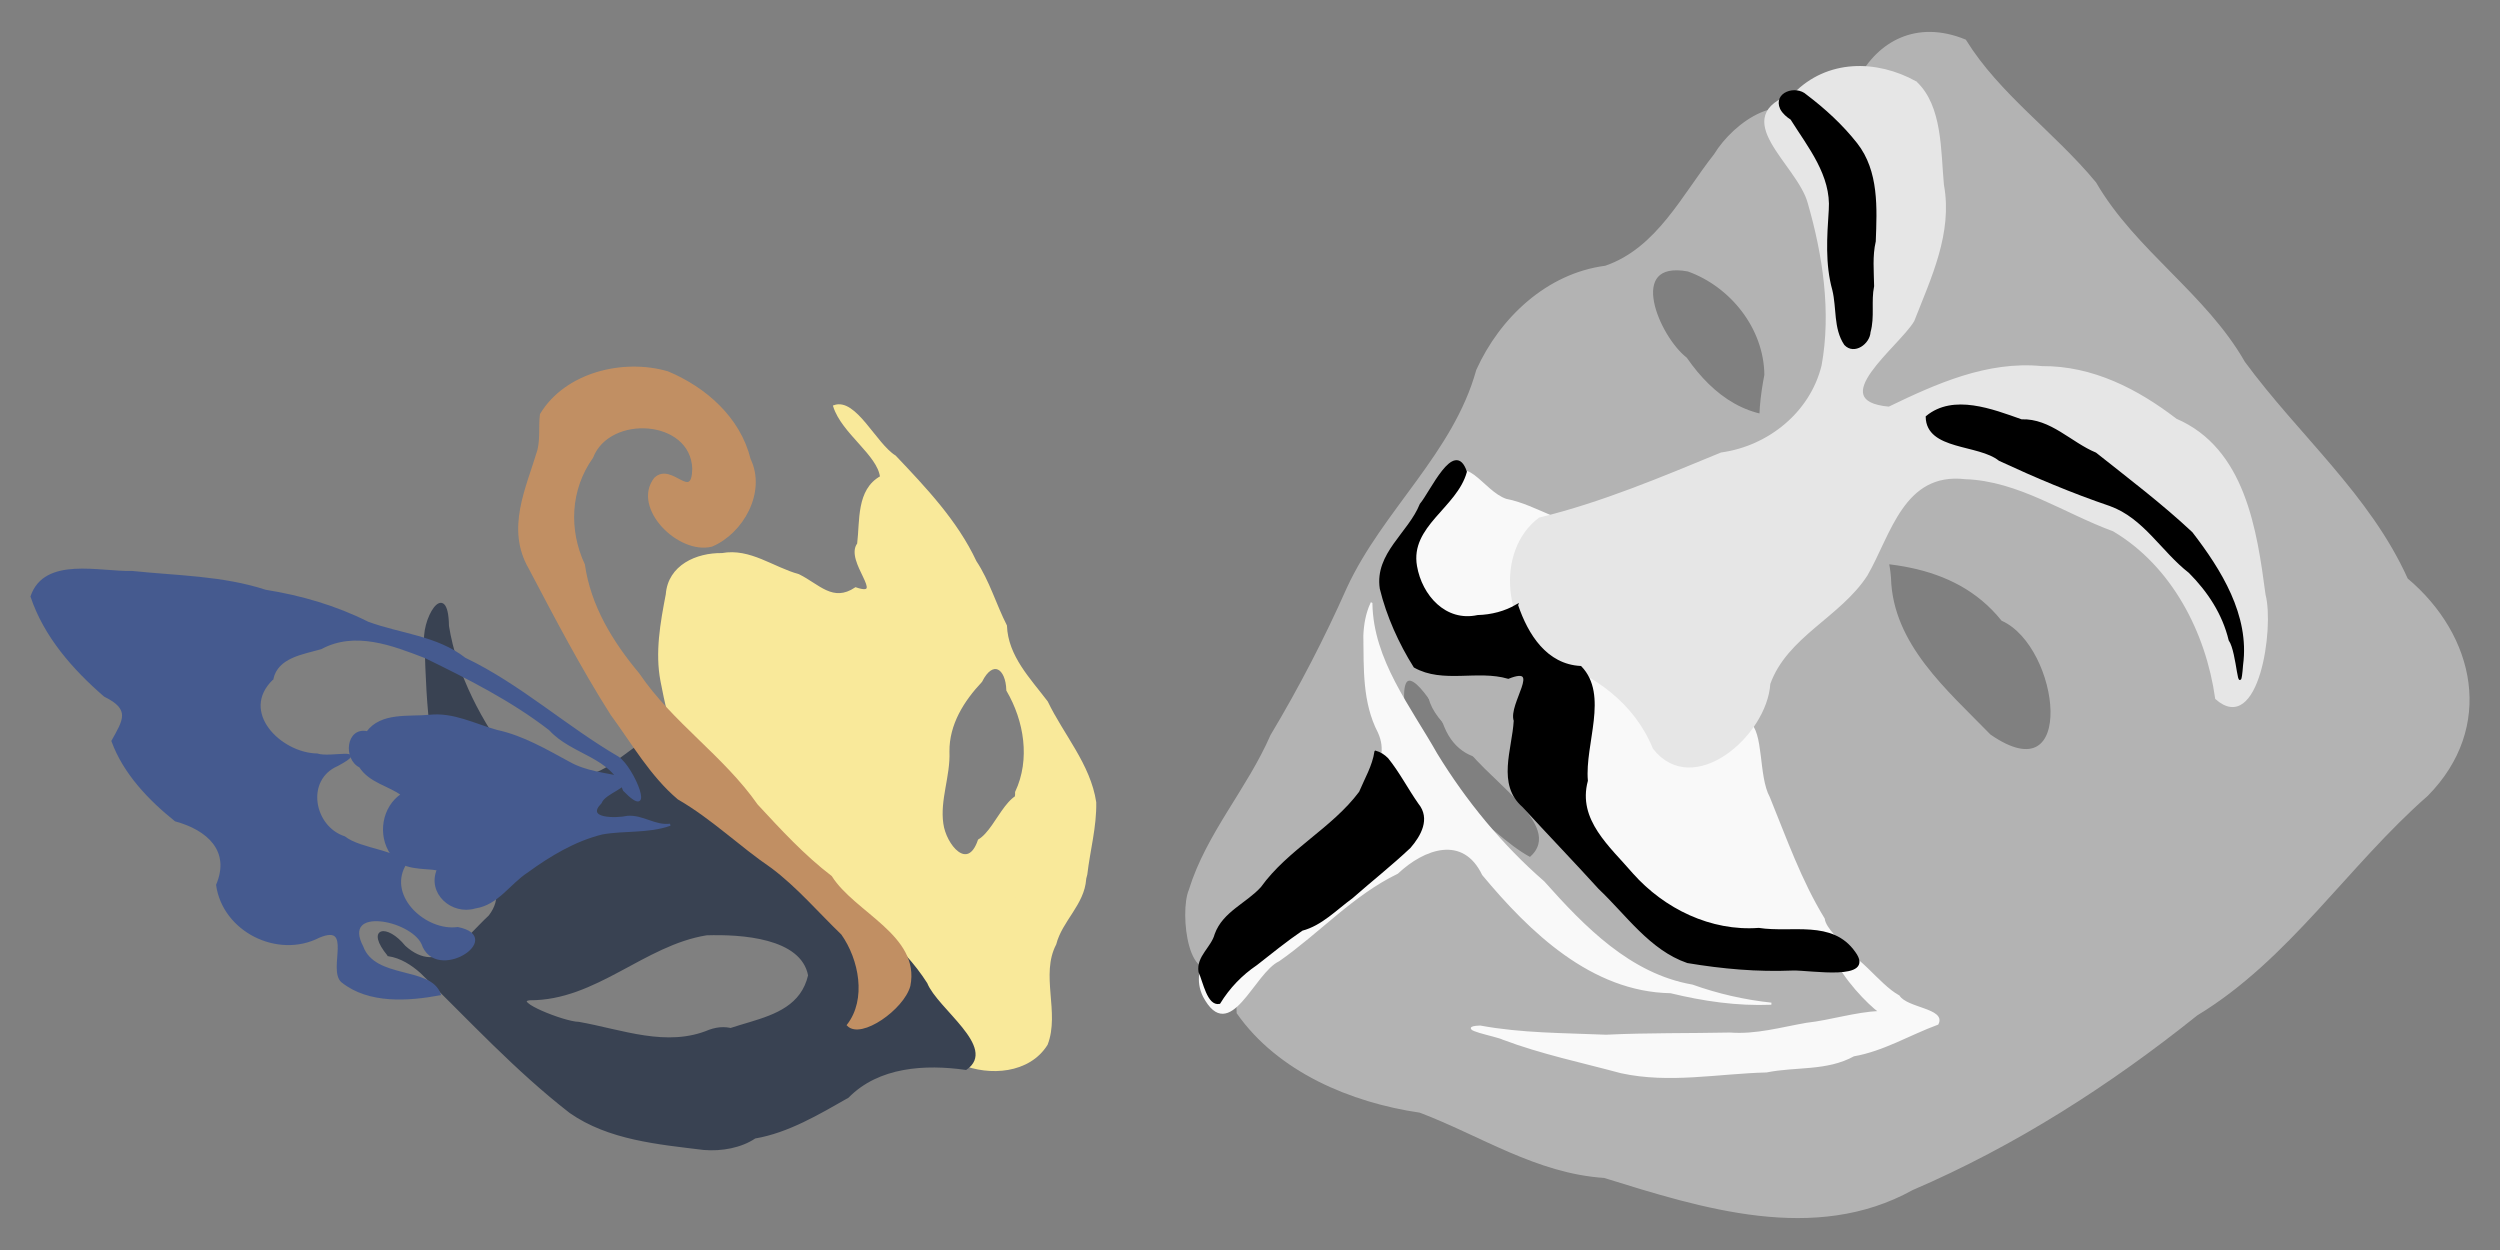 <?xml version="1.0" encoding="UTF-8" standalone="no"?>
<svg
   xmlns:dc="http://purl.org/dc/elements/1.1/"
   xmlns:cc="http://creativecommons.org/ns#"
   xmlns:rdf="http://www.w3.org/1999/02/22-rdf-syntax-ns#"
   xmlns:svg="http://www.w3.org/2000/svg"
   xmlns="http://www.w3.org/2000/svg"
   xmlns:sodipodi="http://sodipodi.sourceforge.net/DTD/sodipodi-0.dtd"
   xmlns:inkscape="http://www.inkscape.org/namespaces/inkscape"
   width="1200"
   height="600"
   viewBox="0 0 317.5 158.75"
   version="1.1"
   id="svg8"
   sodipodi:docname="ol-maks.svg"
   inkscape:version="1.0.1 (3bc2e813f5, 2020-09-07)">
  <rect x="0" y="0" width="317.5" height="158.75" fill="#808080" stroke="none"/>
  <sodipodi:namedview
     pagecolor="#ffffff"
     bordercolor="#666666"
     borderopacity="1"
     objecttolerance="10"
     gridtolerance="10"
     guidetolerance="10"
     inkscape:pageopacity="0"
     inkscape:pageshadow="2"
     inkscape:window-width="1920"
     inkscape:window-height="1061"
     id="namedview21"
     showgrid="false"
     inkscape:zoom="1.4"
     inkscape:cx="600"
     inkscape:cy="300"
     inkscape:window-x="0"
     inkscape:window-y="19"
     inkscape:window-maximized="0"
     inkscape:current-layer="svg8" />
  <defs
     id="defs2" />
  <path
     id="path224"
     style="fill:#f9e99a;fill-opacity:1;stroke:#f9e99a;stroke-width:0.265px;stroke-linecap:butt;stroke-linejoin:miter;stroke-opacity:1"
     d="m 98.766,108.124 c -2.514,-2.369 -4.96,-4.82 -7.422,-7.229 -4.904,-3.077 -6.306,-9.08 -7.326,-14.382 -0.709,-3.662 -0.019,-7.436 0.669,-11.03 0.273,-3.614 3.808,-5.167 7.012,-5.11 3.526,-0.649 6.46,1.777 9.708,2.667 2.563,1.254 4.338,3.632 7.26,1.678 4.034,1.374 -1.313,-3.511 0.322,-5.642 0.36,-2.927 -0.115,-6.837 2.907,-8.503 -0.351,-2.878 -4.886,-5.596 -5.957,-8.988 2.687,-0.976 5.23,4.843 7.724,6.377 3.836,4.048 7.824,8.236 10.223,13.366 1.665,2.505 2.502,5.466 3.864,8.143 0.154,3.908 2.975,6.744 5.199,9.682 2.035,4.236 5.424,7.976 6.141,12.745 0.06,3.102 -0.78,6.098 -1.135,9.149 -0.551,2.416 -3.106,8.301 -6,5.831 -2.86,-2.005 -4.316,-5.256 -6.335,-7.959 -2.256,-2.929 3.6,-4.974 3.43,-8.314 1.954,-4.14 1.146,-9.086 -1.113,-12.938 -0.077,-2.895 -1.879,-4.051 -3.328,-1.149 -2.299,2.442 -4.204,5.459 -4.161,8.943 0.127,3.09 -1.217,6.099 -0.777,9.154 0.365,2.723 3.251,6.236 4.65,2.106 2.595,-1.54 3.948,-8.008 7.647,-5.185 3.257,2.244 6.408,5.863 5.846,10.111 -0.224,3.196 -3.029,5.246 -3.796,8.24 -2.052,3.926 0.462,8.7 -1.091,12.739 -2.251,3.604 -7.272,3.921 -10.84,2.434 -4.54,-2.551 -6.718,-7.483 -10.247,-11.089 -2.277,-3.826 -4.795,-7.559 -8.056,-10.643 -1.491,-1.897 -3.934,-3.068 -5.02,-5.205 z" />
  <path
     id="path230"
     style="fill:#394252;fill-opacity:1;stroke:#394252;stroke-width:0.265px;stroke-linecap:butt;stroke-linejoin:miter;stroke-opacity:1"
     d="m 49.335,121.305 c -2.816,-3.413 -0.23,-3.902 2.044,-1.093 4.45,4.012 7.803,-1.098 10.797,-3.857 3.483,-4.569 -3.251,-7.69 -4.223,-11.942 -3.354,-6.966 -3.656,-14.863 -3.896,-22.437 -0.63,-3.131 2.737,-8.682 2.831,-2.464 1.009,6.278 4.218,12.27 8.059,17.348 1.469,3.245 4.399,-2.286 7.127,0.862 3.997,2.725 7.29,-2.871 11.341,-4.173 4.009,-3.841 5.857,5.732 9.792,7.054 4.418,3.719 6.929,9.159 11.67,12.578 4.784,3.278 9.582,6.754 12.764,11.735 1.333,3.294 8.918,8.185 5.025,10.833 -5.175,-0.736 -11.118,-0.393 -14.99,3.557 -3.712,2.107 -7.587,4.432 -11.802,5.154 -4.674,-0.588 -7.187,-5.538 -8.181,-9.654 1.864,-6.145 13.284,-3.202 15.068,-10.937 -0.929,-4.893 -8.64,-5.356 -13.035,-5.217 -7.968,1.283 -14.082,8.287 -22.446,8.25 -2.426,0.255 4.362,2.991 6.207,3.002 5.463,0.962 11.196,3.292 16.632,0.993 4.903,-1.743 7.408,4.107 7.998,7.966 1.012,5.165 -4.144,7.444 -8.752,7.049 -5.762,-0.704 -12.047,-1.253 -16.937,-4.669 -6.865,-5.323 -12.738,-11.717 -18.93,-17.752 -1.177,-1.054 -2.574,-1.943 -4.163,-2.185 z" />
  <path
     id="path236"
     style="fill:#c18f63;fill-opacity:1;stroke:#c18f63;stroke-width:0.265px;stroke-linecap:butt;stroke-linejoin:miter;stroke-opacity:1"
     d="m 68.701,52.636 c 3.151,-5.234 10.453,-6.991 16.086,-5.352 4.802,2.01 9.123,5.812 10.412,11.049 1.998,4.141 -0.895,9.313 -4.821,10.965 -4.188,1.036 -10.043,-4.845 -7.194,-8.519 2.09,-2.023 4.766,3.127 4.867,-1.258 -0.232,-6.429 -10.709,-7.032 -12.852,-1.444 -2.891,4.064 -3.122,9.198 -1.048,13.644 0.756,5.281 3.55,9.841 6.92,13.867 4.244,6.272 10.714,10.473 15.047,16.669 2.977,3.21 5.927,6.427 9.417,9.094 2.931,4.652 11.215,7.534 9.951,13.836 -0.768,2.885 -6.138,6.706 -7.798,5.001 2.525,-3.256 1.537,-8.379 -0.734,-11.586 -2.951,-2.843 -5.646,-6.022 -8.905,-8.464 -4.077,-2.775 -7.598,-6.251 -11.887,-8.723 C 82.673,98.465 80.355,94.374 77.662,90.71 73.857,84.724 70.566,78.42 67.269,72.158 64.374,67.153 66.908,62.095 68.372,57.213 68.754,55.705 68.512,54.146 68.701,52.636 Z" />
  <path
     id="path242"
     style="fill:#455a8f;fill-opacity:1;stroke:#455a8f;stroke-width:0.265px;stroke-linecap:butt;stroke-linejoin:miter;stroke-opacity:1"
     d="m 46.649,92.999 c -2.59,-0.578 -2.924,3.386 -0.919,4.355 1.242,1.944 3.729,2.359 5.321,3.553 -2.414,1.617 -2.994,5.125 -1.335,7.529 1.274,2.066 4.162,1.663 5.91,1.982 -1.291,2.97 1.782,5.697 4.703,4.828 2.856,-0.426 4.357,-3.082 6.615,-4.546 2.878,-2.098 6.034,-3.991 9.512,-4.854 2.866,-0.514 5.869,-0.113 8.651,-1.106 -1.937,0.252 -3.507,-1.165 -5.426,-0.998 -1.376,0.306 -5.557,0.394 -3.395,-1.808 0.505,-1.338 3.727,-1.977 3.011,-3.123 -2.368,-0.543 -4.877,-0.722 -7.043,-1.955 -2.933,-1.583 -5.837,-3.305 -9.135,-4.022 -2.842,-0.779 -5.539,-2.259 -8.582,-1.926 -2.622,0.254 -6.09,-0.337 -7.888,2.092 z" />
  <path
     id="path248"
     style="fill:#455a8f;fill-opacity:1;stroke:#455a8f;stroke-width:0.265px;stroke-linecap:butt;stroke-linejoin:miter;stroke-opacity:1"
     d="m 34.586,86.211 c -4.376,4.202 0.997,9.534 5.693,9.613 1.641,0.57 6.728,-0.909 2.559,1.344 -4.211,1.812 -3.117,7.869 0.905,9.17 2.038,1.639 7.336,1.769 7.61,3.585 -2.225,4.072 2.756,8.504 6.785,7.943 6.03,1.226 -2.805,6.944 -4.49,1.964 -1.465,-3.126 -10.391,-4.878 -7.649,0.4 1.584,4.292 8.66,2.597 9.847,6.047 -3.984,0.736 -9.007,1.105 -12.406,-1.635 -1.699,-1.501 1.563,-7.564 -2.943,-5.672 -5.224,2.686 -12.107,-0.763 -12.921,-6.575 1.843,-4.366 -1.173,-7.083 -5.286,-8.206 -3.319,-2.664 -6.51,-5.984 -8.006,-10.075 1.435,-2.594 2.486,-4.06 -0.983,-5.748 C 9.335,84.928 5.7,80.808 4.007,75.753 5.715,70.771 12.676,72.759 16.779,72.642 c 5.682,0.601 11.44,0.596 16.933,2.387 4.516,0.723 8.893,1.992 12.992,4.05 4.113,1.52 8.765,1.783 12.328,4.574 6.993,3.345 12.78,8.666 19.46,12.557 1.941,1.305 4.789,8.296 0.756,4.141 -1.55,-4.385 -6.533,-4.545 -9.421,-7.717 -4.82,-3.729 -10.326,-6.504 -15.783,-9.167 -4.19,-1.624 -8.969,-3.474 -13.287,-1.148 -2.303,0.668 -5.551,1.077 -6.17,3.892 z" />
  <path
     id="path262"
     style="fill:#b3b3b3;stroke:#b3b3b3;stroke-width:0.265px;stroke-linecap:butt;stroke-linejoin:miter;stroke-opacity:1"
     d="m 229.003,71.466 c 8.959,-0.631 19.134,-0.404 25.281,7.256 7.498,3.374 9.735,22.521 -1.58,14.667 -5.497,-5.65 -12.444,-11.508 -12.68,-19.987 -1.046,-14.24 -17.267,-3.528 -21.177,3.245 -8.003,2.812 -16.65,3.388 -24.868,5.434 -8.994,-0.802 -18.044,4.14 -8.396,11.669 2.31,4.693 13.762,10.906 8.746,15.24 -6.124,-3.235 -11.335,-12.722 -17.764,-3.973 -6.416,7.232 -19.918,13.078 -19.379,23.614 5.184,7.4 14.408,11.268 23.161,12.549 7.735,2.932 14.802,7.716 23.406,8.288 12.492,3.881 26.73,8.403 39.091,1.554 13.061,-5.611 25.085,-13.322 36.127,-22.172 11.67,-7.072 19.116,-18.988 29.271,-27.882 8.498,-8.633 6.016,-20.185 -2.575,-27.418 C 300.882,62.916 291.793,55.302 284.984,46.018 280.04,37.367 271.114,31.892 266.092,23.244 260.79,16.838 253.853,12.06 249.567,5.14 237.162,0.065 230.262,16.424 236.999,25.899 c 3.386,9.211 2.664,19.987 -4.593,27.159 -2.587,6.33 -22.983,13.37 -3.403,18.408 z" />
  <path
     id="path300"
     style="fill:#b3b3b3;fill-opacity:1;stroke:#b3b3b3;stroke-width:0.265px;stroke-linecap:butt;stroke-linejoin:miter;stroke-opacity:1"
     d="m 227.368,62.894 c -4.547,-3.989 -4.17,-10.028 -3.161,-15.279 -0.062,-5.986 -4.378,-11.331 -9.82,-13.27 -8.016,-1.479 -3.789,8.441 -0.265,11.174 3.394,4.904 8.069,8.217 14.22,7.321 4.594,2.685 -3.686,6.827 -5.72,9.054 -6.111,4.601 -13.275,8.272 -17.368,15.007 -3.609,4.626 -6.148,9.943 -9.085,14.966 -2.841,5.2 -10.149,6.392 -12.609,0.425 -0.831,-2.325 -5.593,-9.824 -5.364,-3.506 0.966,5.72 -1.076,11.24 -5.334,15.109 -5.765,6.024 -13.27,10.479 -17.501,17.864 -4.3,4.462 -5.468,-5.879 -4.25,-8.712 2.191,-7.118 7.401,-12.825 10.358,-19.625 3.619,-6.047 6.86,-12.306 9.718,-18.752 4.538,-9.783 13.496,-17.052 16.427,-27.653 2.987,-6.592 8.909,-12.179 16.289,-13.138 6.609,-2.276 9.83,-9.068 13.893,-14.22 2.483,-4.069 8.876,-8.656 12.754,-3.703 4.267,4.309 4.42,10.745 4.22,16.41 0.437,6.27 0.841,12.544 1.188,18.799 0.028,5.41 -3.684,9.87 -8.588,11.729 z" />
  <path
     id="path320"
     style="fill:#f9f9f9;fill-opacity:1;stroke:#f9f9f9;stroke-width:0.265px;stroke-linecap:butt;stroke-linejoin:miter;stroke-opacity:1"
     d="m 202.963,66.838 c -4.207,0.407 -7.698,-2.585 -11.696,-3.355 -3.052,-0.997 -5.482,-6.635 -7.217,-1.494 -2.767,3.398 -7.294,6.538 -5.932,11.597 0.449,5.46 5.611,8.54 10.728,8.128 3.677,0.086 10.251,2.053 7.586,6.953 0.218,4.254 -1.734,9.104 1.639,12.647 3.557,4.016 6.811,8.338 10.718,12.02 6.89,5.566 15.593,9.841 24.658,9.199 5.79,0.852 -1.532,-3.339 -1.836,-5.83 -2.964,-4.848 -4.84,-10.203 -6.972,-15.43 -1.482,-2.714 -0.728,-8.324 -2.631,-9.562 -4.249,0.979 -8.149,-2.969 -10.771,-6.018 -4.004,-4.14 -3.677,-10.268 -6.029,-15.233 -0.549,-1.402 -0.646,-2.97 -2.245,-3.621 z" />
  <path
     id="path326"
     style="fill:#f9f9f9;fill-opacity:1;stroke:#f9f9f9;stroke-width:0.265px;stroke-linecap:butt;stroke-linejoin:miter;stroke-opacity:1"
     d="m 233.016,121.518 c 1.126,2.663 4.202,5.883 5.74,7.001 -3.147,0.147 -6.203,1.156 -9.349,1.512 -3.229,0.564 -6.396,1.486 -9.713,1.233 -5.245,0.112 -10.494,0.023 -15.732,0.278 -5.34,-0.226 -10.71,-0.191 -15.99,-1.167 -3.292,0.15 2.141,1.125 2.929,1.543 4.872,1.834 9.976,2.899 14.992,4.251 6.097,1.336 12.31,0.056 18.454,-0.1 3.686,-0.751 7.651,-0.154 11.054,-2.042 3.784,-0.659 7.1,-2.7 10.662,-4.011 0.958,-1.814 -3.929,-1.886 -4.924,-3.486 -2.731,-1.51 -5.298,-5.725 -7.838,-5.824 l -0.168,0.413 -0.118,0.399 z" />
  <path
     id="path336"
     style="fill:#f9f9f9;stroke:#f9f9f9;stroke-width:0.265px;stroke-linecap:butt;stroke-linejoin:miter;stroke-opacity:1"
     d="m 174.163,76.658 c 0.128,7.198 4.851,13.101 8.243,19.098 3.7,6.051 8.271,11.617 13.617,16.268 5.124,5.745 10.957,11.77 18.887,13.147 3.255,1.165 6.619,1.93 10.048,2.298 -4.346,0.176 -8.58,-0.44 -12.784,-1.463 -9.996,-0.171 -17.82,-7.727 -23.823,-14.948 -2.5,-5.203 -7.529,-3.381 -10.896,-0.21 -5.687,2.753 -9.945,7.535 -15.072,11.119 -3.232,1.511 -6.21,10.703 -9.48,4.553 -1.903,-3.881 1.953,-7.349 3.932,-10.331 4.106,-4.565 10.05,-7.155 13.546,-12.334 2.281,-3.125 6.698,-6.574 4.74,-10.862 -1.983,-3.817 -1.784,-8.104 -1.844,-12.271 0.057,-1.391 0.3,-2.793 0.885,-4.065 z" />
  <path
     id="path342"
     style="fill:#e6e6e6;stroke:#e6e6e6;stroke-width:0.265px;stroke-linecap:butt;stroke-linejoin:miter;stroke-opacity:1"
     d="m 243.302,10.453 c -5.036,-2.794 -11.24,-2.791 -15.436,1.513 -8.642,2.887 0.507,8.817 1.844,13.79 1.904,6.59 3.005,13.834 1.765,20.662 -1.461,6.024 -6.844,10.347 -12.866,11.176 -7.563,3.113 -15.111,6.321 -23.084,8.261 -5.548,4.158 -4.413,14.051 1.295,17.733 5.726,1.988 10.832,5.577 13.219,11.427 4.953,6.345 14.234,-1.587 14.661,-8.19 2.182,-6.056 8.947,-8.547 12.35,-13.806 2.981,-5.173 4.638,-13.202 12.543,-12.294 6.784,0.229 12.613,4.361 18.819,6.625 7.52,4.447 11.87,12.942 13.046,21.345 5.3,4.695 7.251,-8.981 6.136,-13.146 -1.09,-8.274 -2.589,-18.52 -11.254,-22.255 -4.939,-3.792 -10.612,-6.712 -17.005,-6.665 -6.933,-0.68 -13.381,2.225 -19.437,5.15 -8.506,-0.769 1.19,-7.846 3.09,-11.054 2.136,-5.47 4.878,-11.131 3.762,-17.224 -0.41,-4.272 -0.169,-9.995 -3.448,-13.047 z" />
  <path
     id="path360"
     style="fill:#000000;stroke:#000000;stroke-width:0.265px;stroke-linecap:butt;stroke-linejoin:miter;stroke-opacity:1"
     d="m 227.501,15.091 c 2.22,3.529 5.207,7.156 4.884,11.585 -0.22,3.379 -0.472,6.822 0.448,10.131 0.565,2.284 0.132,4.883 1.498,6.918 1.145,1.224 3.029,-0.142 3.096,-1.568 0.542,-1.91 0.054,-3.893 0.453,-5.822 -0.029,-1.898 -0.223,-3.824 0.21,-5.69 0.157,-4.195 0.41,-8.872 -2.335,-12.376 -1.837,-2.331 -4.052,-4.367 -6.416,-6.15 -1.271,-1.181 -4.03,-0.282 -3.14,1.668 0.284,0.548 0.786,0.979 1.302,1.304 z" />
  <path
     id="path370"
     style="fill:#000000;stroke:#000000;stroke-width:0.265px;stroke-linecap:butt;stroke-linejoin:miter;stroke-opacity:1"
     d="m 256.718,53.385 c -3.684,-1.301 -8.635,-3.254 -12.024,-0.445 0.083,4.135 6.602,3.331 9.249,5.47 4.596,2.129 9.243,4.1 14.039,5.728 4.348,1.556 6.613,5.819 10.09,8.516 2.408,2.412 4.297,5.288 5.097,8.627 1.086,1.51 1.191,8.082 1.571,3.143 0.839,-6.245 -2.759,-12.007 -6.407,-16.742 -3.85,-3.611 -8.078,-6.801 -12.206,-10.083 -3.171,-1.314 -5.751,-4.337 -9.409,-4.215 z" />
  <path
     id="path377"
     style="fill:#000000;stroke:#000000;stroke-width:0.265px;stroke-linecap:butt;stroke-linejoin:miter;stroke-opacity:1"
     d="m 174.685,95.464 c -0.275,1.848 -1.256,3.475 -1.962,5.164 -3.5,4.684 -9.055,7.348 -12.482,12.115 -1.861,2.06 -4.84,3.137 -5.849,5.924 -0.452,1.711 -2.341,2.846 -2.052,4.75 0.574,1.255 1.093,4.232 2.517,3.952 1.199,-1.96 2.79,-3.62 4.692,-4.904 1.908,-1.497 3.794,-3.028 5.802,-4.392 2.459,-0.646 4.315,-2.631 6.33,-4.095 2.435,-2.145 4.997,-4.162 7.353,-6.386 1.303,-1.507 2.497,-3.611 0.999,-5.44 -1.33,-1.889 -2.393,-3.981 -3.845,-5.776 -0.418,-0.417 -0.926,-0.76 -1.502,-0.913 z" />
  <path
     id="path387"
     style="fill:#000000;stroke:#000000;stroke-width:0.265px;stroke-linecap:butt;stroke-linejoin:miter;stroke-opacity:1"
     d="m 192.668,76.863 c 1.277,3.782 3.685,7.62 8.068,7.848 3.447,3.574 0.389,9.733 0.792,14.439 -1.354,5.036 2.851,8.469 5.748,11.858 4.019,4.521 9.971,7.423 16.088,6.967 4.227,0.655 9.293,-1.06 12.145,2.992 2.624,3.568 -5.604,2.096 -7.815,2.158 -4.522,0.19 -8.906,-0.203 -13.37,-0.946 -4.712,-1.623 -7.701,-6.061 -11.197,-9.367 -3.195,-3.52 -6.471,-6.912 -9.671,-10.407 -3.234,-2.802 -1.291,-7.202 -1.079,-10.874 -0.728,-2.083 3.653,-7.235 -0.824,-5.456 -3.925,-1.15 -8.294,0.628 -11.901,-1.406 -1.867,-2.965 -3.453,-6.466 -4.289,-9.933 -0.658,-4.405 3.597,-6.993 5.073,-10.676 1.301,-1.525 4.306,-8.325 5.726,-4.146 -1.218,4.47 -7.233,6.836 -6.333,11.993 0.643,3.762 3.708,7.235 7.84,6.337 1.744,-0.047 3.493,-0.49 5,-1.383 z" />
</svg>
